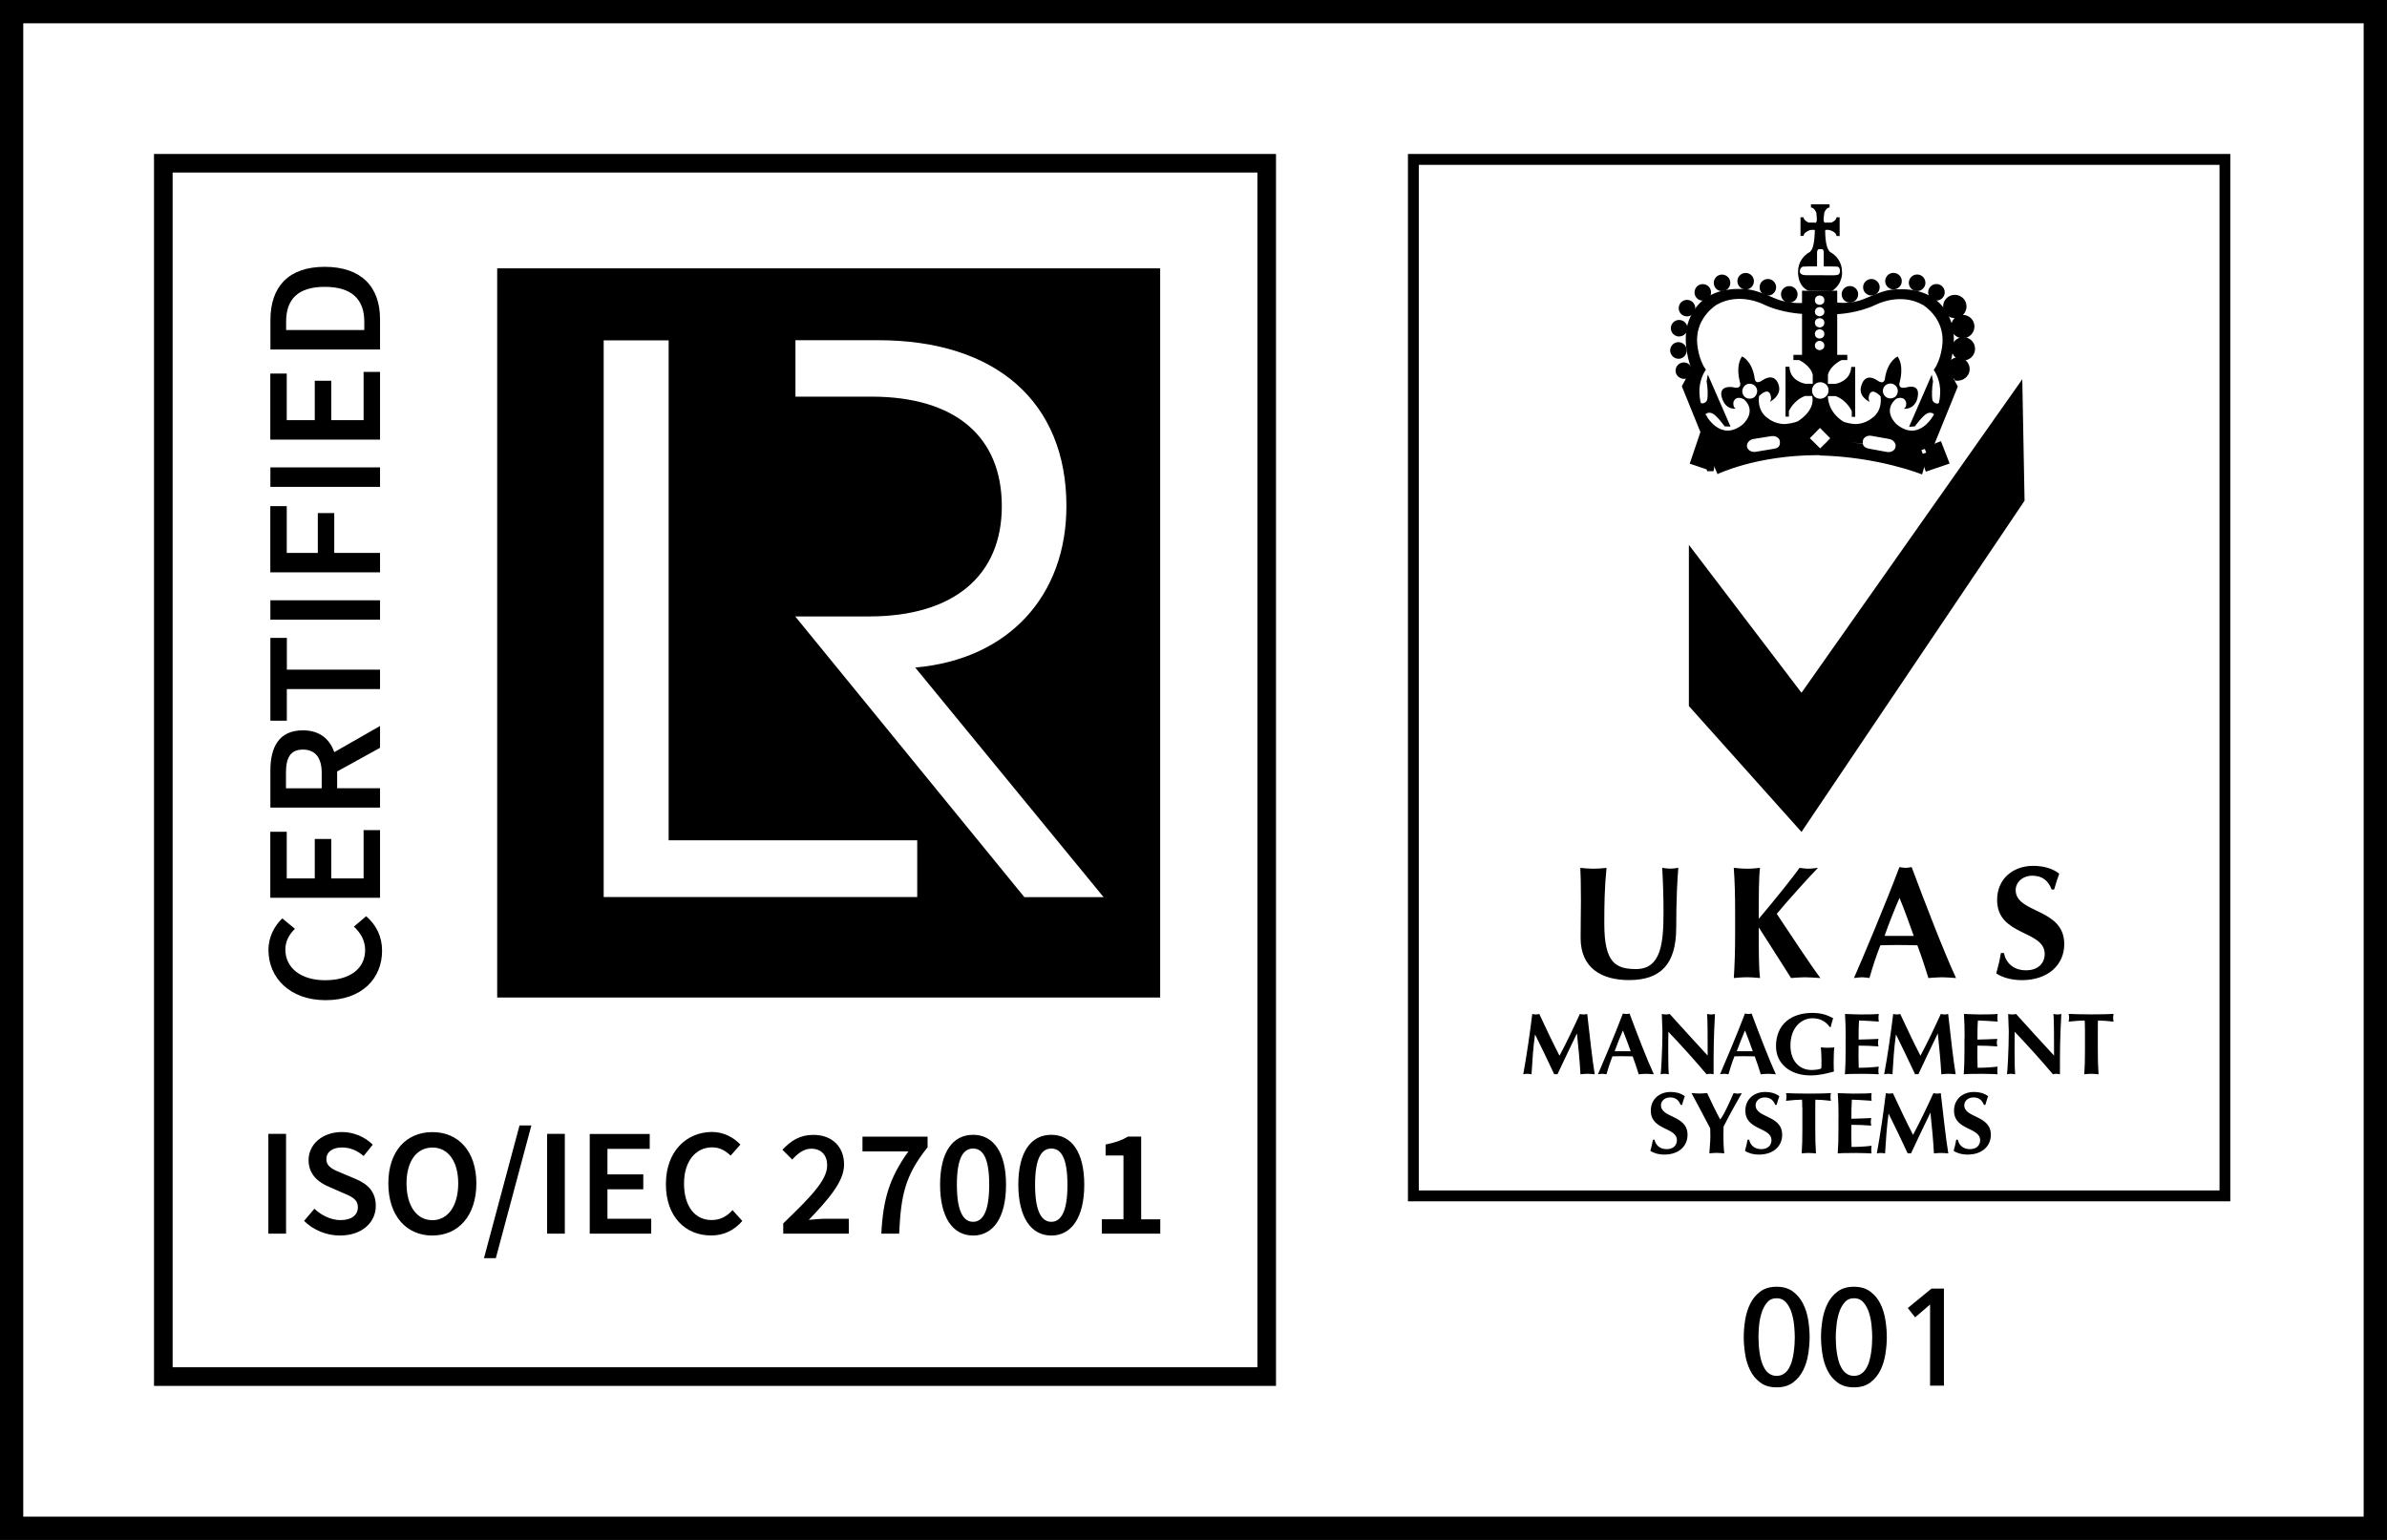 <svg xmlns="http://www.w3.org/2000/svg" width="62" height="40" fill="none" viewBox="0 0 62 40">
    <rect x="0" y="0" width="62" height="40" fill="#808080" stroke="none"/>
    <g clip-path="url(#clip0)">
        <path fill="#fff" d="M61.697 39.698H.303V.302h61.394v39.396z"/>
        <path fill="#000" d="M61.999 40H0V0h61.999v40zM.605 39.395h60.789V.605H.604v38.79z"/>
        <path fill="#fff" d="M50.652 9.53c.035-.112.151-.185.264-.15.115.034.18.153.148.266-.035.114-.166.179-.279.147"/>
        <path fill="#000" d="M50.652 9.53c.035-.112.151-.185.264-.15.115.034.18.153.148.266-.035.114-.166.179-.279.147"/>
        <path stroke="#000" stroke-width=".177" d="M50.652 9.53c.035-.112.151-.185.264-.15.115.034.18.153.148.266-.035.114-.166.179-.279.147"/>
        <path fill="#000" d="M50.996 9.275c-.119 0-.216-.097-.216-.214 0-.119.097-.215.216-.215s.216.096.216.215c-.002.12-.097.214-.216.214z"/>
        <path stroke="#000" stroke-width=".177" d="M50.996 9.275c-.119 0-.216-.097-.216-.214 0-.119.097-.215.216-.215s.216.096.216.215c-.002.12-.097.214-.216.214z"/>
        <path fill="#fff" d="M50.98 8.698c-.119 0-.215-.096-.215-.215 0-.12.096-.216.215-.216.12 0 .216.097.216.216-.002.119-.097.215-.216.215z"/>
        <path fill="#000" d="M50.98 8.698c-.119 0-.215-.096-.215-.215 0-.12.096-.216.215-.216.12 0 .216.097.216.216-.002.119-.097.215-.216.215z"/>
        <path stroke="#000" stroke-width=".177" d="M50.98 8.698c-.119 0-.215-.096-.215-.215 0-.12.096-.216.215-.216.12 0 .216.097.216.216-.002.119-.097.215-.216.215z"/>
        <path fill="#fff" d="M50.774 8.176c-.119 0-.215-.097-.215-.216s.096-.213.215-.213c.12 0 .216.096.216.213 0 .12-.097.216-.216.216z"/>
        <path fill="#000" d="M50.774 8.176c-.119 0-.215-.097-.215-.216s.096-.213.215-.213c.12 0 .216.096.216.213 0 .12-.097.216-.216.216z"/>
        <path stroke="#000" stroke-width=".177" d="M50.774 8.176c-.119 0-.215-.097-.215-.216s.096-.213.215-.213c.12 0 .216.096.216.213 0 .12-.097.216-.216.216z"/>
        <path fill="#000" d="M43.867 14.153v4.187l2.925 3.27 5.794-8.604-.059-3.155-5.735 8.144-2.925-3.842zM41.055 24.367c0-.447.008-.67.008-.97 0-.439-.008-.717-.016-.854.11.012.228.022.34.022.111 0 .228-.008.341-.022-.054.54-.058.972-.058 1.451 0 1.012.29 1.178.828 1.178.663 0 .71-.718.71-1.49 0-.381-.012-.76-.034-1.14.07.011.14.021.211.021.07 0 .137-.008.208-.022-.024.244-.055.839-.055 1.556 0 .964-.419 1.361-1.223 1.361-.71.002-1.26-.31-1.26-1.09zM45.682 24.103c0 .597 0 1.042.033 1.302-.091-.008-.204-.02-.341-.02-.137 0-.248.012-.34.02.023-.364.034-.685.034-1.149v-.564c0-.464-.009-.784-.035-1.15.09.009.204.023.34.023.138 0 .249-.012.342-.022-.033.222-.033.788-.033 1.324.373-.44.913-1.11 1.059-1.324.078.008.153.022.231.022.075 0 .154-.012.248-.022-.185.187-.854.925-1.07 1.195.357.54.91 1.373 1.133 1.667-.161-.008-.282-.02-.401-.02-.121 0-.24.012-.361.02-.274-.435-.556-.87-.83-1.302h-.009zM50.806 25.405c-.133-.008-.25-.02-.365-.02-.117 0-.236.012-.352.02-.087-.282-.182-.568-.287-.85-.177-.004-.353-.008-.53-.008-.145 0-.286.004-.431.008-.111.282-.204.564-.283.85-.066-.008-.129-.02-.195-.02-.067 0-.13.012-.208.02.204-.46.825-1.937 1.181-2.882.055.008.105.02.16.02.054 0 .103-.012.157-.02.353.945.839 2.205 1.153 2.882zm-1.098-1.094c-.121-.337-.236-.663-.37-.988-.14.325-.27.651-.389.988h.759zM53.288 23.104c-.087-.236-.25-.357-.502-.357-.254 0-.431.175-.431.373 0 .614 1.262.46 1.262 1.403 0 .556-.44.937-1.1.937-.298 0-.546-.087-.666-.177.054-.192.09-.341.12-.527h.08c.043.24.235.448.572.448.324 0 .486-.192.486-.423 0-.627-1.236-.46-1.236-1.403 0-.573.44-.887.933-.887.298 0 .522.078.681.203-.05.13-.078.228-.133.412h-.066v-.003zM39.87 26.875c-.049.343-.069.687-.09 1.03-.037-.006-.074-.012-.108-.012-.036 0-.07.004-.107.012.095-.522.17-1.044.234-1.566.032.006.06.012.093.012.03 0 .06-.004.09-.012.166.36.36.766.525 1.084.18-.338.365-.723.528-1.084.032.006.067.012.097.012s.062-.004.095-.012c.058.522.139 1.245.195 1.566-.06-.006-.123-.012-.183-.012s-.125.004-.188.012c-.016-.317-.054-.702-.09-1.054h-.005c-.169.352-.338.701-.502 1.054-.014-.002-.03-.004-.042-.004-.014 0-.03.002-.042.004-.161-.343-.325-.688-.496-1.03h-.004zM42.957 27.905c-.072-.004-.137-.012-.2-.012-.064 0-.128.006-.193.012-.048-.155-.099-.31-.157-.466-.097-.002-.194-.004-.29-.004-.079 0-.158.002-.236.004-.06.156-.111.309-.155.466-.037-.004-.071-.012-.107-.012-.036 0-.07.006-.113.012.11-.252.451-1.06.647-1.578.03.004.056.012.087.012.03 0 .056-.006.086-.012.192.518.458 1.207.631 1.578zm-.602-.599c-.067-.183-.13-.363-.202-.54-.077.177-.147.357-.214.54h.416zM43.164 26.339c.034.006.069.012.103.012.034 0 .068-.004.103-.012.326.36.65.72.985 1.08 0-.36 0-.98-.016-1.08.035.006.069.012.103.012.034 0 .069-.004.103-.012-.036.66-.036.963-.036 1.566-.033-.006-.06-.012-.093-.012-.032 0-.06.004-.089.012-.31-.367-.643-.736-.992-1.103-.004.17-.004.36-.004.528 0 .363.006.49.014.575-.036-.006-.072-.012-.106-.012-.035 0-.07.004-.105.012.012-.067.046-.651.046-1.115-.006-.203-.014-.342-.016-.451zM46.127 27.905c-.072-.004-.137-.012-.2-.012-.064 0-.128.006-.193.012-.046-.155-.099-.31-.157-.466-.097-.002-.194-.004-.29-.004-.079 0-.158.002-.236.004-.063.156-.111.309-.156.466-.036-.004-.07-.012-.106-.012-.037 0-.07.006-.113.012.11-.252.451-1.06.647-1.578.03.004.056.012.087.012.03 0 .056-.006.086-.012.194.518.458 1.207.631 1.578zm-.6-.599c-.067-.183-.13-.363-.202-.54-.077.177-.147.357-.214.54h.416zM47.525 26.677c-.095-.137-.24-.227-.448-.227-.282 0-.572.233-.572.711 0 .361.201.633.552.633.077 0 .212-.016.248-.04.006-.036.006-.093.006-.16 0-.245-.014-.346-.016-.39.03.004.075.012.167.012.11 0 .156-.006.184-.012-.012.048-.018.235-.018.38 0 .095.002.216.006.25-.198.057-.407.101-.607.101-.522 0-.897-.298-.897-.76 0-.576.407-.864.94-.864.23 0 .382.05.545.137-.024.076-.05.155-.064.231h-.026v-.002zM47.94 26.968c0-.254-.004-.43-.018-.63.133.003.27.013.403.013.224 0 .413-.004.476-.012-.004.026-.01.054-.01.094 0 .049.004.069.01.103-.174-.012-.446-.028-.514-.028-.012.165-.012.329-.012.496.197-.004.342-.01.516-.018-.008.052-.012.072-.012.102 0 .025.004.047.012.093-.174-.014-.343-.02-.516-.02l-.002.29c0 .095.002.194.006.285.17 0 .344-.009.52-.03-.004.032-.01.054-.01.102 0 .049.004.07.01.097-.083-.002-.19-.012-.397-.012-.371 0-.432.006-.482.012.014-.2.018-.375.018-.629v-.308h.002zM49.245 26.875c-.049.343-.069.687-.09 1.03-.037-.006-.074-.012-.108-.012-.036 0-.07.004-.107.012.095-.522.17-1.044.234-1.566.032.006.063.012.093.012.028 0 .06-.004.09-.012.166.36.36.766.525 1.084.18-.338.365-.723.528-1.084.032.006.067.012.097.012.032 0 .064-.004.095-.012.058.522.139 1.245.195 1.566-.06-.006-.123-.012-.183-.012s-.125.004-.19.012c-.016-.317-.054-.702-.09-1.054h-.005c-.169.352-.338.701-.502 1.054-.014-.002-.03-.004-.042-.004-.014 0-.03.002-.042.004-.162-.343-.325-.688-.494-1.03h-.004zM51.029 26.968c0-.254-.004-.43-.018-.63.133.003.27.013.403.013.222 0 .413-.004.474-.012-.004.026-.008.054-.008.094 0 .049.004.069.008.103-.174-.012-.446-.028-.514-.028-.012.165-.012.329-.012.496.197-.004.342-.01.516-.018-.01.052-.012.072-.012.102 0 .025.004.047.012.093-.174-.014-.343-.02-.516-.02l-.002.29c0 .095.002.194.006.285.171 0 .344-.009.52-.03-.004.032-.008.054-.008.102 0 .049.004.07.008.097-.083-.002-.188-.012-.397-.012-.371 0-.432.006-.482.012.014-.2.018-.375.018-.629v-.308h.004zM52.16 26.339c.034.006.069.012.103.012.034 0 .069-.004.103-.012.326.36.65.72.986 1.08 0-.36 0-.98-.017-1.08.035.006.069.012.103.012.034 0 .069-.004.103-.012-.036.66-.036.963-.036 1.566-.033-.006-.06-.012-.093-.012-.032 0-.06.004-.089.012-.31-.367-.643-.736-.992-1.103-.004.17-.004.36-.004.528 0 .363.007.49.015.575-.037-.006-.073-.012-.107-.012-.035 0-.07.004-.105.012.012-.067.046-.651.046-1.115-.006-.203-.014-.342-.016-.451zM54.153 26.708c0-.087 0-.168-.006-.2-.089 0-.28.014-.416.03.006-.034.012-.066.012-.1 0-.035-.004-.067-.012-.101.206.006.309.012.591.012s.383-.004.577-.012c-.008.034-.013.066-.013.1 0 .035.005.067.013.101-.123-.016-.315-.03-.406-.03-.004.032-.004.113-.004.2v.568c0 .254.004.43.019.63-.05-.005-.111-.013-.186-.013s-.137.006-.185.012c.014-.2.018-.375.018-.629v-.568h-.002zM43.652 28.701c-.048-.129-.137-.195-.274-.195-.139 0-.236.095-.236.203 0 .337.69.252.69.768 0 .305-.24.514-.6.514-.164 0-.301-.048-.366-.098.03-.105.05-.186.067-.289h.042c.024.131.13.246.314.246.178 0 .267-.105.267-.232 0-.342-.678-.252-.678-.767 0-.313.24-.486.51-.486.164 0 .287.042.373.11-.026.071-.042.125-.072.226h-.037zM44.685 29.076c.123-.173.244-.46.343-.681.034.004.069.012.105.012.036 0 .07-.006.109-.012-.101.17-.329.582-.474.869 0 .072-.004.147-.004.221 0 .15.002.305.022.474-.062-.004-.129-.012-.193-.012-.065 0-.13.006-.194.012.006-.145.026-.298.026-.437 0-.07-.002-.141-.004-.212-.157-.302-.415-.788-.486-.917.07.004.138.012.204.012.069 0 .135-.006.202-.012.105.224.274.576.338.681h.006v.002zM46.11 28.701c-.048-.129-.137-.195-.274-.195-.139 0-.236.095-.236.203 0 .337.69.252.69.768 0 .305-.24.514-.6.514-.164 0-.301-.048-.366-.098.03-.105.05-.186.067-.289h.042c.024.131.13.246.313.246.177 0 .266-.105.266-.232 0-.342-.678-.252-.678-.767 0-.313.24-.486.51-.486.164 0 .287.042.373.11-.026.071-.042.125-.072.226h-.035zM46.811 28.764c0-.087 0-.167-.006-.2-.089 0-.28.014-.415.03.006-.034.012-.066.012-.098 0-.034-.004-.067-.012-.101.207.006.308.012.59.012.283 0 .383-.004.577-.012-.006.034-.012.067-.012.1 0 .035.004.067.012.1-.123-.017-.313-.03-.403-.03-.004.032-.004.112-.004.199v.568c0 .254.004.43.018.63-.05-.005-.111-.013-.186-.013-.074 0-.137.006-.185.012.014-.2.018-.375.018-.629v-.568h-.004zM47.754 29.024c0-.254-.005-.43-.019-.629.136.002.27.012.406.012.221 0 .413-.004.473-.012-.004.026-.008.054-.008.095 0 .048.004.068.008.103-.173-.012-.445-.029-.514-.029-.012.166-.012.329-.012.496.198-.004.343-.01.516-.018-.01.052-.012.073-.012.103 0 .024.004.046.012.093-.173-.014-.343-.02-.516-.02l-.002.29c0 .095.002.193.006.284.17 0 .345-.008.52-.03-.004.032-.008.054-.008.103 0 .048.004.07.008.096-.082-.002-.19-.012-.397-.012-.37 0-.431.006-.482.012.015-.2.019-.375.019-.629v-.308h.002zM49.053 28.931c-.048.343-.068.688-.09 1.03-.037-.006-.073-.012-.107-.012-.036 0-.07.004-.107.012.095-.522.17-1.044.234-1.566.032.006.06.012.093.012.03 0 .06-.004.09-.012.166.36.36.766.524 1.085.18-.34.365-.724.529-1.085.032.006.066.012.096.012s.065-.004.095-.012c.059.522.14 1.246.196 1.566-.06-.006-.123-.012-.184-.012-.06 0-.125.004-.19.012-.015-.316-.054-.701-.09-1.054h-.004c-.17.353-.339.701-.502 1.054-.014-.002-.03-.004-.042-.004-.014 0-.03.002-.043.004-.16-.342-.324-.687-.494-1.03h-.004zM51.53 28.701c-.048-.129-.135-.195-.274-.195s-.236.095-.236.203c0 .337.69.252.69.768 0 .305-.24.514-.601.514-.163 0-.3-.048-.365-.098.03-.105.05-.186.067-.289h.042c.024.131.129.246.312.246.178 0 .267-.105.267-.232 0-.342-.678-.252-.678-.767 0-.313.24-.486.512-.486.163 0 .287.042.373.11-.026.071-.042.125-.072.226h-.037zM45.292 34.73c0-.136.012-.282.036-.437.024-.153.067-.294.13-.423.062-.127.148-.234.261-.319.111-.084.254-.127.428-.127.173 0 .316.043.427.127.11.085.2.19.262.319.063.127.107.268.131.423.024.153.036.3.036.438 0 .137-.012.282-.036.437-.024.153-.066.294-.13.423-.063.127-.15.234-.263.319-.113.085-.254.127-.427.127-.174 0-.317-.042-.428-.127-.113-.085-.2-.19-.262-.319-.062-.127-.107-.268-.129-.423-.024-.153-.036-.298-.036-.437zm.383 0c0 .053.002.116.006.184.004.07.01.141.022.218.01.074.026.147.047.22.02.072.048.137.082.195.035.058.079.105.13.14.052.033.112.052.185.052.072 0 .135-.019.185-.053.053-.034.095-.08.13-.139.033-.058.062-.123.082-.196.02-.072.036-.145.046-.22.01-.074.018-.146.022-.217.004-.07.006-.131.006-.183 0-.079-.006-.178-.016-.29-.01-.116-.032-.227-.064-.333-.032-.107-.08-.198-.143-.272-.063-.075-.146-.113-.25-.113-.103 0-.186.036-.248.113-.063.074-.111.165-.143.272-.033.107-.055.217-.065.332-.01.115-.014.212-.014.29zM47.299 34.73c0-.136.012-.282.036-.437.024-.153.067-.294.13-.423.062-.127.148-.234.261-.319.111-.084.254-.127.428-.127.173 0 .316.043.427.127.113.085.2.19.262.319.062.127.105.268.129.423.024.153.036.3.036.438 0 .137-.012.282-.036.437-.024.153-.067.294-.129.423-.063.127-.15.234-.262.319-.111.085-.254.127-.428.127-.173 0-.316-.042-.427-.127-.113-.085-.2-.19-.262-.319-.062-.127-.107-.268-.129-.423-.024-.153-.036-.298-.036-.437zm.383 0c0 .053.002.116.006.184.004.07.01.141.022.218.01.074.026.147.046.22.02.072.049.137.083.195.034.058.079.105.131.14.053.033.113.052.186.052.072 0 .135-.019.185-.053.052-.034.095-.08.131-.139.034-.058.063-.123.083-.196.02-.072.036-.145.046-.22.01-.074.018-.146.022-.217.004-.07.006-.131.006-.183 0-.079-.006-.178-.016-.29-.01-.116-.032-.227-.064-.333-.033-.107-.081-.198-.143-.272-.063-.075-.146-.113-.25-.113-.103 0-.186.036-.248.113-.063.074-.111.165-.144.272-.032.107-.054.217-.064.332-.012.115-.018.212-.018.29zM50.131 33.886l-.387.333-.191-.242.617-.506h.322v2.522h-.36v-2.107z"/>
        <path fill="#000" d="M57.929 31.205H36.57V4H57.93v27.205zm-21.078-.282H57.65V4.282H36.852v26.64z"/>
        <path fill="#000" d="M43.597 9.32c.118 0 .213-.098.213-.216 0-.12-.096-.216-.213-.216-.12 0-.216.097-.216.216.002.119.099.215.216.215zM43.613 8.74c.12 0 .216-.096.216-.215s-.097-.214-.216-.214-.215.097-.215.214c.002.119.096.216.215.216zM43.817 8.218c.12 0 .216-.096.216-.215 0-.12-.097-.214-.216-.214s-.214.097-.214.214c-.002.119.095.215.214.215zM44.227 7.81c.12 0 .216-.097.216-.214 0-.12-.097-.216-.216-.216s-.213.097-.213.216c0 .117.094.213.213.213zM44.727 7.563c.12 0 .216-.096.216-.215 0-.12-.097-.216-.216-.216s-.213.097-.213.216.094.215.213.215zM45.343 7.52c.119 0 .213-.098.213-.217s-.096-.213-.213-.213c-.12 0-.216.096-.216.213.002.12.097.216.216.216zM45.918 7.678c.119 0 .215-.097.215-.216s-.096-.215-.215-.215c-.12 0-.214.096-.214.215-.002.121.095.216.214.216zM46.474 7.862c.12 0 .216-.097.216-.216s-.097-.214-.215-.214c-.12 0-.216.097-.216.214.002.119.096.216.215.216zM43.941 9.573c-.032-.115-.15-.185-.264-.15-.115.031-.18.152-.147.265.032.113.165.18.28.145M50.586 9.571c.034-.113.15-.185.264-.151.115.032.18.153.147.266-.032.115-.165.18-.28.147M50.928 9.315c-.12 0-.216-.097-.216-.214 0-.119.097-.215.216-.215s.215.096.215.215c0 .12-.096.214-.215.214zM50.911 8.739c-.119 0-.216-.097-.216-.216s.097-.216.216-.216.216.097.216.216-.097.216-.216.216zM50.708 8.217c-.12 0-.216-.097-.216-.216s.097-.214.216-.214.216.097.216.214c-.002.119-.097.216-.216.216zM50.298 7.807c-.12 0-.216-.097-.216-.214 0-.118.097-.215.216-.215s.215.097.215.215c0 .117-.096.214-.215.214zM49.796 7.561c-.12 0-.216-.096-.216-.215 0-.12.097-.216.216-.216s.215.097.215.216-.096.215-.215.215zM49.181 7.517c-.118 0-.215-.097-.215-.214 0-.119.097-.215.215-.215.12 0 .216.096.216.215 0 .117-.097.214-.215.214zM48.607 7.676c-.119 0-.215-.097-.215-.214 0-.119.096-.215.215-.215.12 0 .216.096.216.215 0 .12-.097.214-.216.214zM48.05 7.86c-.118 0-.215-.097-.215-.216s.097-.214.216-.214.213.097.213.214c0 .119-.096.216-.213.216z"/>
        <path stroke="#000" stroke-width=".464" d="M49.946 12.032l.39-.133-.138-.355m-5.69.464l-.325-.109.139-.411.185.52z"/>
        <path fill="#000" d="M49.07 11.403l-.46-.082c-.109-.02-.207.038-.224.129-.002.006 0 .058-.002.064 0 .004-.925-.05-.925-.05l.08-.08-.267-.269-.264.268.06.059s-.836.03-.838.018c-.014-.09-.113-.147-.222-.131l-.462.074c-.109.018-.183.107-.17.198.017.093.116.151.225.135l.463-.077c.077-.012.186-.034.166-.2-.002-.01.826-.031.826-.031l.218.217v.178h-.095c-1.574.008-2.568.492-2.568.492l-.115-.267.123-.366-.31-.107-.625-1.542.211-.391.014-.127s-.243-.652-.046-1.182c.292-.78 1.008-.844 1.413-.826.278.014.403.068.849.252.344.143.713.11.713.11v.285c-.02 0-.56-.02-1.032-.248 0 0-.623-.325-1.211.006-.02.012-.522.316-.516.93 0 0 0 .34.163.656l.067.107s-.144.182-.166.48c0 0-.016.165.03.369.012.052.16.018.174-.089.014-.107.012-.29-.02-.461l.032-.176.59 1.353-.153-.006s-.211-.292-.324-.339c-.113-.046-.174.026-.174.026s.375.736.964.266c0 0 .383-.324.044-.649 0 0-.205-.133-.28.059 0 0-.028.133.059.177 0 0-.232.037-.335-.216 0 0-.194-.386.248-.344 0 0 .264.09.191-.147 0 0-.118-.397.059-.65 0 0 .25.103.324.545 0 0 0 .221.206.074.34-.221.421.125.421.125.089.28-.23.436-.23.436.07-.095.003-.214.003-.214-.065-.119-.2-.012-.257.04l-.026.025-.076-.029s.028-.056.028-.098c0-.103-.079-.192-.194-.194-.114-.002-.193.1-.193.194 0 .09.064.193.193.193.13 0 .172-.105.172-.105l.07.04c-.052.412.224.57.224.57.222.179.47.152.458.154.244-.024.33-.074.33-.074.488-.319.367-.655.367-.655h-.18c-.294.102-.423.39-.423.39v.148h-.088V9.527h.102c.015.383.414.441.414.441h.191v-.232c-.058-.25-.355-.383-.355-.383h-.147v-.135h1.4v.135h-.148s-.294.133-.355.383v.236h.192s.397-.058.413-.441h.103v1.296h-.089v-.147s-.127-.289-.421-.391h-.2l-.032-.006c.03-.043.048-.079.05-.14.005-.119-.096-.215-.215-.215-.12 0-.214.096-.214.215 0 .12.087.216.214.214.105 0 .175-.084.175-.095 0 .004.024.025.024.025 0 .096.019.405.383.655 0 0 .071.048.3.072-.01 0 .239.027.46-.153 0 0 .276-.157.224-.568 0 0-.2-.218-.28-.067 0 0-.067.12 0 .214 0 0-.31-.133-.222-.413 0 0 .073-.37.413-.148.206.148.206-.072.206-.072.075-.442.325-.546.325-.546.177.25.058.649.058.649-.072.238.192.147.192.147.415-.093.248.345.248.345-.103.25-.337.215-.337.215.089-.044.058-.177.058-.177-.052-.14-.181-.107-.248-.087-.002-.006-.04-.04-.044-.038.014-.008.077-.057.079-.16 0-.116-.101-.193-.188-.193-.095 0-.203.063-.2.202.003.094.085.187.194.185.057-.002.087-.018.123-.038l.046.036-.042.032c-.34.325.045.65.045.65.588.471.963-.267.963-.267s-.06-.072-.173-.026c-.113.046-.325.339-.325.339l-.151.012.59-1.353.033.176c-.032.169-.032.354-.02.461.012.107.16.14.173.089.048-.206.03-.369.03-.369-.022-.296-.165-.48-.165-.48l.067-.107c.163-.314.163-.657.163-.657.008-.613-.494-.917-.516-.929-.589-.33-1.212-.006-1.212-.006-.471.228-.994.248-1.014.248v-.302s.351.052.696-.091c.445-.184.57-.238.848-.252.405-.02 1.121.046 1.413.826.198.528-.046 1.182-.046 1.182l.014.127.212.39-.625 1.539-.32.113.112.312-.096.32s-1.11-.453-2.653-.493c-.018 0 0-.178 0-.178l.2-.195s.913.058.913.062c.01.075.076.12.165.135l.461.085c.107.02.208-.038.226-.129.016-.099-.058-.188-.165-.208z"/>
        <path fill="#000" d="M47.582 7.561c.304-.207.262-.508.262-.508 0-.225-.131-.419-.319-.512l-.004-.014c-.125-.117-.113-.55-.113-.55s.065-.026.16.016c0 0 .133.05.133.137h.082v-.486h-.082c0 .087-.133.137-.133.137h-.035l-.123.002s-.044.018-.044-.1l.018-.16s.05-.133.137-.133v-.082h-.483v.082c.086 0 .139.133.139.133l.014.16v.008c0 .119-.053.092-.053.092l-.117-.002h-.042s-.133-.05-.133-.137h-.08v.484h.08c0-.087.133-.137.133-.137l.036-.016s.059-.008.123-.002c0 0 .004.445-.11.55l-.015.02c-.183.095-.31.287-.31.508 0 0-.028.373.27.502l.609.008.08-.41-.78-.003c-.072-.004-.133-.036-.133-.095 0-.054.02-.107.077-.127l.14-.006h.23v-.379s.013-.07.05-.07l.09.002s.034.024.034.068v.38h-.008.216l.149.005c.056.02.066.073.064.127-.006.093-.074.091-.129.095"/>
        <path fill="#000" d="M47.263 7.676s.123 0 .123.125c0 .115-.123.117-.123.117v.059s.123 0 .123.127c0 .102-.123.113-.123.113v.048s.123 0 .123.12c0 .118-.123.122-.123.122v.044s.123.01.123.121c.002.121-.123.121-.123.121v.06s.123.005.123.124c0 .112-.123.12-.123.12v.258h.457V7.551l-.457.004v.121zM47.263 7.676s-.123 0-.123.125c0 .115.123.117.123.117v.059s-.123 0-.123.127c0 .102.123.113.123.113v.048s-.123 0-.123.12c0 .114.123.122.123.122v.044s-.123.01-.123.121c-.002.121.123.121.123.121v.06s-.123.005-.123.124c0 .112.123.12.123.12v.258h-.457V7.551l.457.004v.121z"/>
        <path fill="#fff" d="M32.901 35.757H4.242V4.24h28.66v31.516z"/>
        <path fill="#000" d="M33.143 35.999H4v-32h29.143v32zm-28.66-.484H32.66V4.483H4.484v31.032z"/>
        <path fill="#000" d="M9.924 24.696c0-.367-.147-.665-.413-.897l-.319.27c.173.161.292.357.292.609 0 .48-.39.784-1.04.784-.64 0-1.032-.33-1.032-.796 0-.222.1-.391.248-.54l-.327-.27c-.191.179-.36.465-.36.822 0 .717.552 1.302 1.485 1.302.944 0 1.466-.566 1.466-1.284zm-.053-1.373v-1.76h-.427v1.254h-.84v-1.024h-.428v1.024h-.728v-1.211h-.427v1.715h2.85v.002zm0-2.342v-.506H8.757v-.436l1.114-.614v-.567l-1.189.68c-.117-.34-.379-.567-.814-.567-.635 0-.845.454-.845 1.044v.962h2.848v.004zm-1.515-.504h-.928v-.405c0-.387.113-.601.44-.601.322 0 .488.214.488.6v.406zm1.515-2.578v-.504h-2.42v-.825h-.428v2.151h.427v-.822h2.421zm0-1.803v-.504H7.023v.504h2.848zm0-1.227v-.506H8.682v-1.036h-.427v1.036h-.807v-1.216h-.427v1.72h2.85v.002zm0-2.222v-.506H7.023v.506h2.848zm0-1.227V9.66h-.427v1.254h-.84V9.89h-.428v1.024h-.728v-1.21h-.427v1.716h2.85zm0-2.343V8.29c0-.844-.491-1.359-1.437-1.359-.941 0-1.41.515-1.41 1.385v.762H9.87zm-.409-.504h-2.03v-.221c0-.575.305-.901 1.002-.901.702 0 1.028.326 1.028.9v.222zM30.134 25.911h-17.22V6.971h17.22v18.94z"/>
        <path fill="#fff" d="M23.824 21.827h-6.457V8.841H15.68v14.46h8.144v-1.474z"/>
        <path fill="#fff" d="M26.021 13.15c0 1.822-1.274 2.862-3.44 2.862h-1.926l5.951 7.291h2.058l-4.892-5.963c2.447-.215 3.927-1.886 3.927-4.193 0-2.697-1.819-4.31-4.893-4.31h-2.145v1.466h1.986c2.167.004 3.374 1.04 3.374 2.846z"/>
        <path fill="#000" d="M6.97 32.045h.46v-2.592h-.46v2.592zm.928-.332c.246.242.583.38.931.38.583 0 .932-.348.932-.767 0-.377-.214-.57-.522-.702l-.35-.147c-.213-.087-.412-.163-.412-.365 0-.19.159-.306.405-.306.221 0 .4.083.562.222l.238-.295c-.202-.201-.496-.328-.8-.328-.504 0-.867.316-.867.73 0 .38.266.582.522.689l.353.155c.238.099.405.168.405.381 0 .202-.163.333-.452.333-.242 0-.491-.12-.677-.295l-.268.315zm3.334.38c.673 0 1.141-.513 1.141-1.354 0-.836-.468-1.332-1.14-1.332-.678 0-1.146.494-1.146 1.332 0 .839.466 1.355 1.145 1.355zm0-.398c-.41 0-.673-.373-.673-.956 0-.578.266-.931.673-.931.405 0 .67.353.67.931 0 .583-.267.956-.67.956zm1.339.986h.308l.923-3.447h-.308l-.923 3.447zm1.64-.636h.46v-2.592h-.46v2.592zm1.107 0h1.597v-.387h-1.137v-.766h.931v-.387h-.931v-.663h1.098v-.387h-1.558v2.59zm1.978-1.288c0 .861.518 1.335 1.177 1.335.329 0 .599-.135.808-.377l-.254-.282c-.147.163-.316.258-.546.258-.431 0-.714-.357-.714-.948 0-.582.305-.94.73-.94.198 0 .345.084.48.215l.254-.287c-.163-.173-.42-.328-.738-.328-.667.004-1.197.508-1.197 1.354zm3.048 1.288h1.703v-.387h-.619c-.123 0-.288.017-.42.029.5-.526.916-.988.916-1.436 0-.467-.312-.772-.796-.772-.345 0-.575.143-.805.387l.255.254c.135-.15.296-.282.491-.282.27 0 .416.171.416.436 0 .385-.44.828-1.141 1.505v.266zm2.548 0h.463c.045-.983.148-1.51.738-2.243v-.276h-1.691v.383h1.193c-.49.68-.659 1.242-.703 2.136zm2.382.049c.524 0 .857-.468.857-1.32 0-.85-.332-1.297-.857-1.297-.524 0-.856.444-.856 1.296 0 .853.332 1.32.856 1.32zm0-.357c-.242 0-.42-.25-.42-.963 0-.714.177-.94.42-.94.246 0 .42.226.42.94 0 .713-.174.963-.42.963zm2.032.357c.524 0 .857-.468.857-1.32 0-.85-.332-1.297-.857-1.297-.524 0-.856.444-.856 1.296.002.853.334 1.32.856 1.32zm0-.357c-.242 0-.421-.25-.421-.963 0-.714.18-.94.421-.94.246 0 .42.226.42.94.002.713-.174.963-.42.963zm1.313.308h1.518v-.372h-.496v-2.15H29.3c-.16.096-.333.158-.583.206v.285h.464v1.657h-.562v.374z"/>
    </g>
    <defs>
        <clipPath id="clip0">
            <path fill="#fff" d="M0 0H61.999V40H0z"/>
        </clipPath>
    </defs>
</svg>
